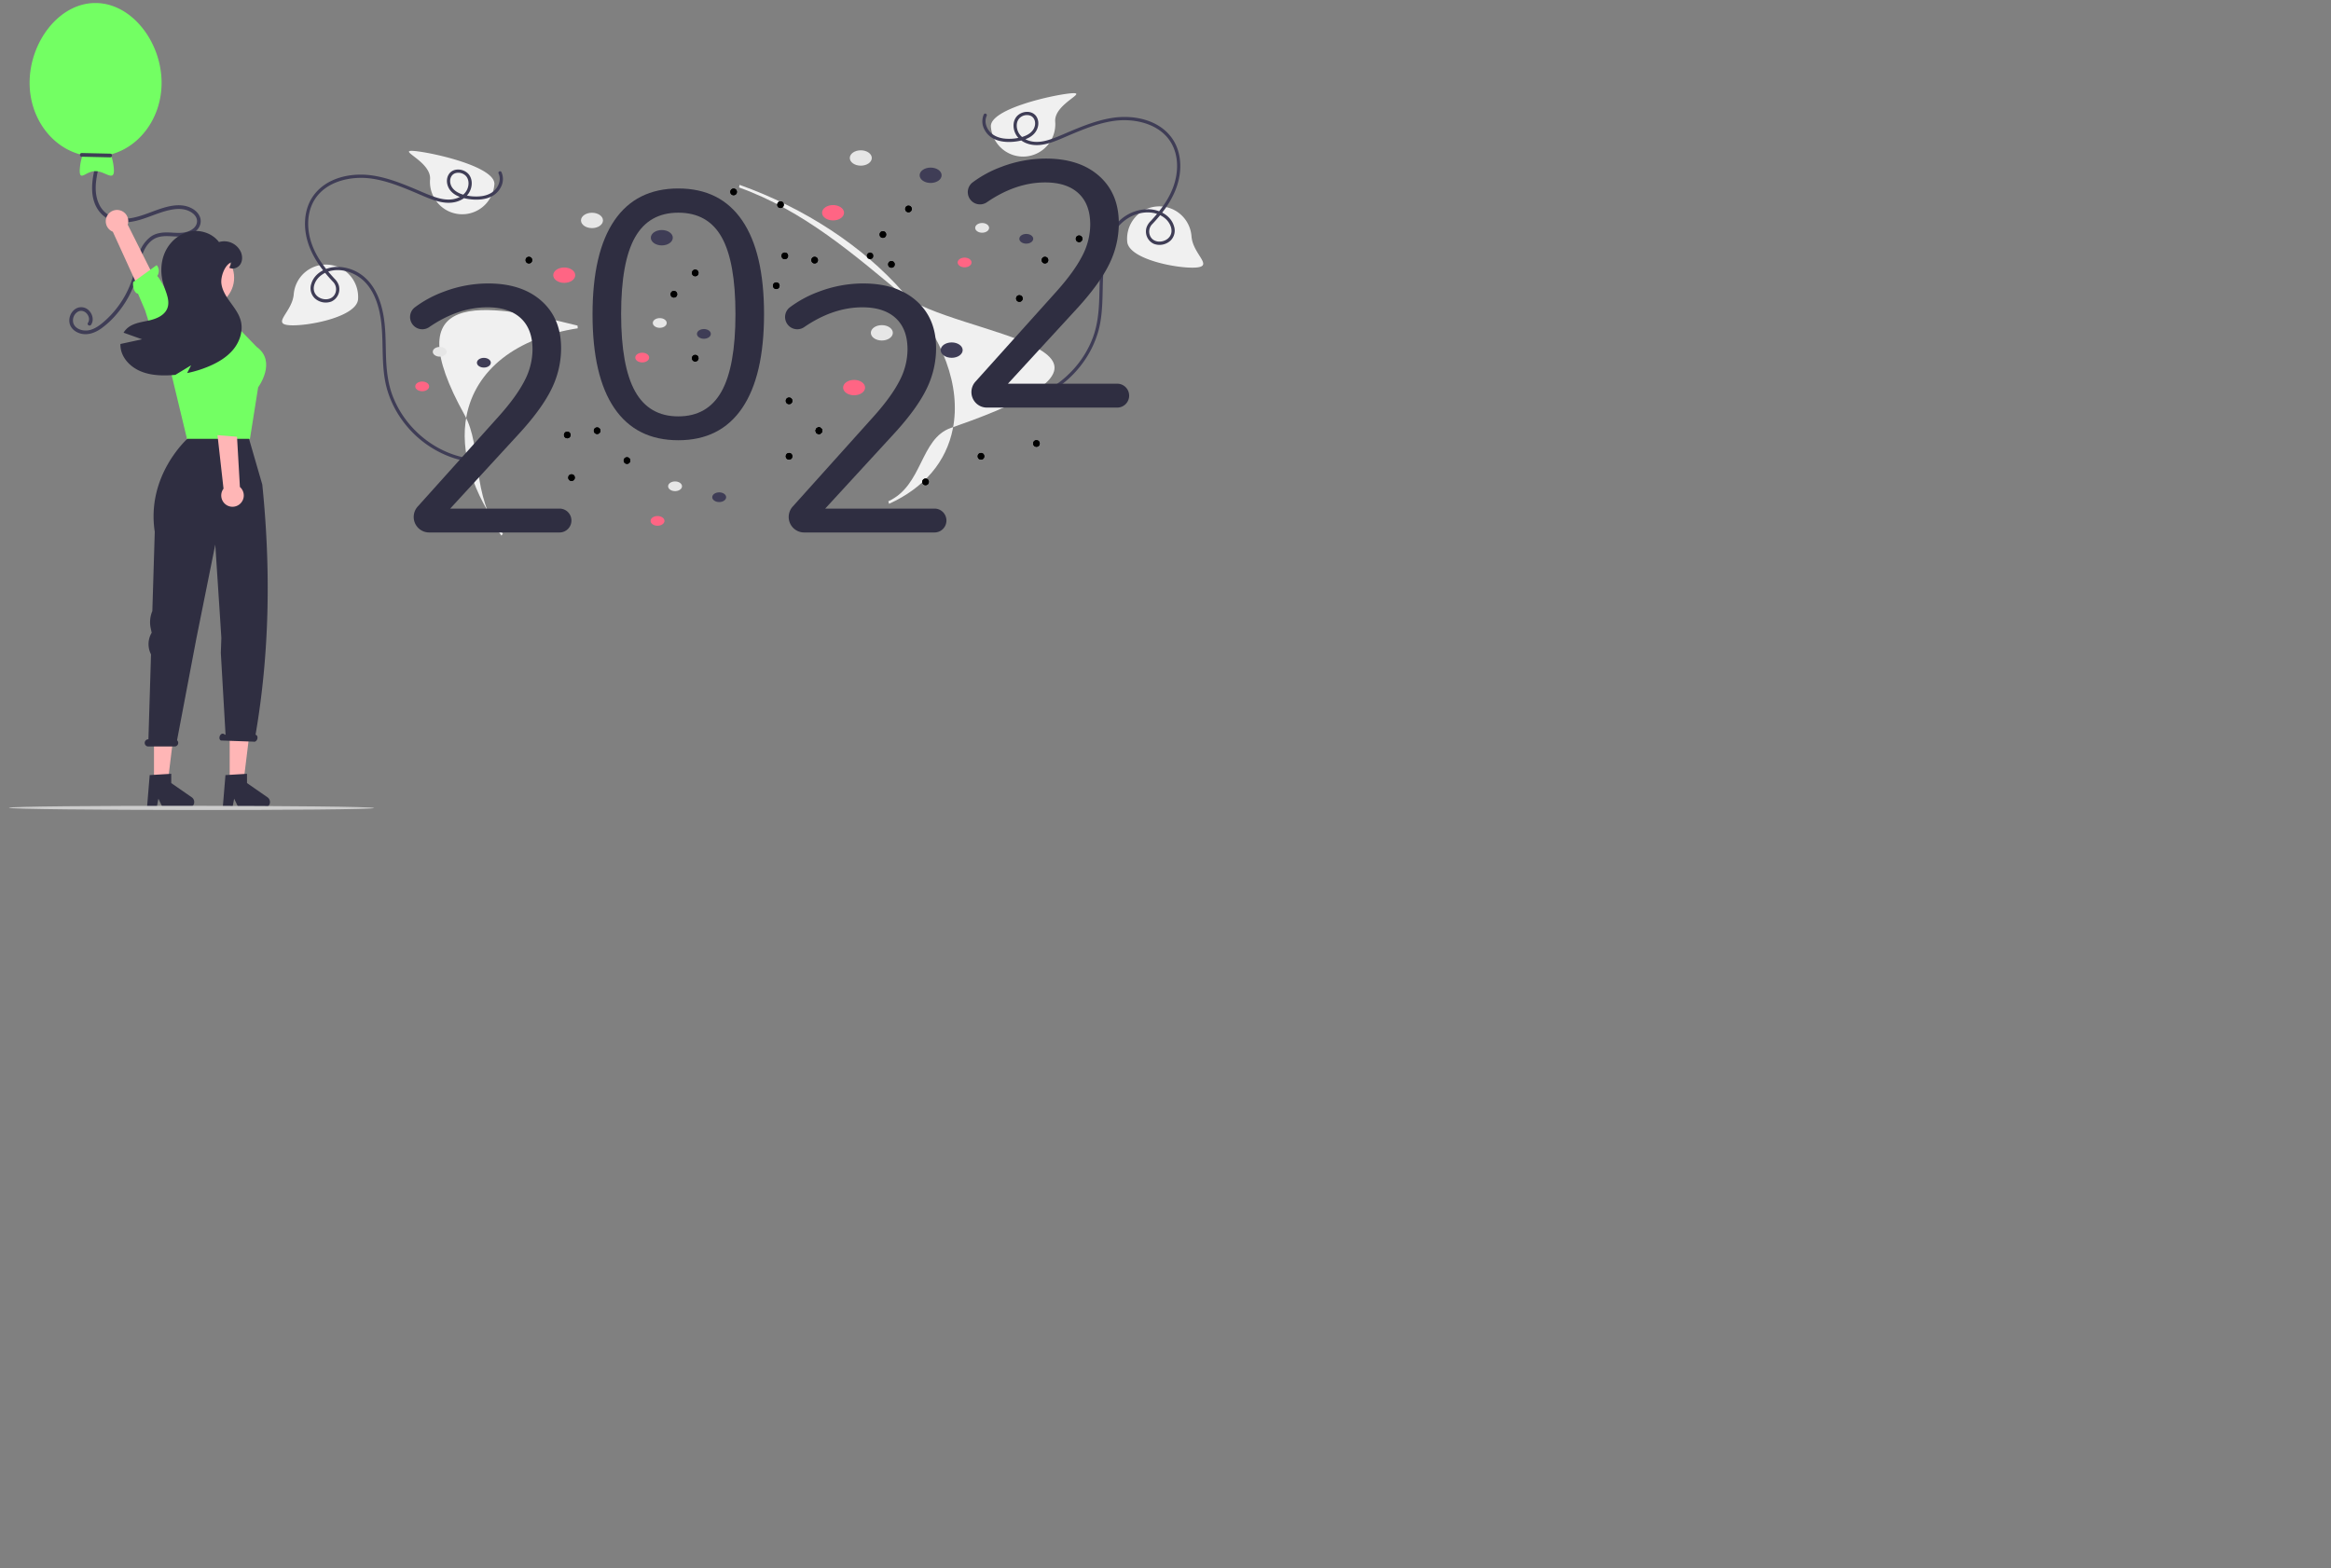 <?xml version="1.0" encoding="UTF-8" standalone="no"?>
<svg
   data-name="Layer 1"
   width="977.453"
   height="657.627"
   viewBox="0 0 977.453 657.627"
   version="1.1"
   id="svg481"
   sodipodi:docname="new_year.svg"
   inkscape:version="1.1.1 (3bf5ae0d25, 2021-09-20)"
   xmlns:inkscape="http://www.inkscape.org/namespaces/inkscape"
   xmlns:sodipodi="http://sodipodi.sourceforge.net/DTD/sodipodi-0.dtd"
   xmlns="http://www.w3.org/2000/svg"
   xmlns:svg="http://www.w3.org/2000/svg">
  <rect x="0" y="0" width="977.453" height="657.627" fill="#808080" stroke="none"/>
  <sodipodi:namedview
     id="namedview752"
     pagecolor="#ffffff"
     bordercolor="#666666"
     borderopacity="1.0"
     inkscape:pageshadow="2"
     inkscape:pageopacity="0.0"
     inkscape:pagecheckerboard="0"
     showgrid="false"
     inkscape:snap-bbox="true"
     inkscape:bbox-paths="true"
     inkscape:zoom="0.55912463"
     inkscape:cx="489.15749"
     inkscape:cy="324.61457"
     inkscape:window-width="1366"
     inkscape:window-height="705"
     inkscape:window-x="-8"
     inkscape:window-y="-8"
     inkscape:window-maximized="1"
     inkscape:current-layer="svg481">
    <inkscape:grid
       type="xygrid"
       id="grid4048" />
  </sodipodi:namedview>
  <defs
     id="defs485">
    <inkscape:perspective
       sodipodi:type="inkscape:persp3d"
       inkscape:vp_x="0 : 328.81358 : 1"
       inkscape:vp_y="0 : 1000 : 0"
       inkscape:vp_z="977.4528 : 328.81358 : 1"
       inkscape:persp3d-origin="488.7264 : 219.20905 : 1"
       id="perspective3586" />
  </defs>
  <path
     d="m 39.629,71.071 c -1.268,5.594 -1.87,11.936 1.511,16.943 a 11.58,11.631 0 0 0 5.994,4.561 17.009,17.084 0 0 0 7.638,0.471 c 5.767,-0.803 10.893,-3.82 16.565,-4.991 2.503,-0.517 5.16,-0.688 7.569,0.307 1.805,0.745 3.707,2.244 3.716,4.382 0.009,2.195 -1.89,3.653 -3.778,4.328 -2.519,0.901 -5.138,0.552 -7.751,0.439 -2.814,-0.122 -5.684,0.133 -8.022,1.864 a 13.953,14.014 0 0 0 -4.459,6.072 c -1.175,2.865 -1.652,5.944 -2.404,8.933 a 39.492,39.666 0 0 1 -2.835,7.785 40.148,40.325 0 0 1 -9.809,12.771 c -2.018,1.745 -4.471,3.522 -7.228,3.682 -2.126,0.123 -4.711,-0.774 -5.53,-2.937 a 4.199,4.218 0 0 1 1.966,-5.007 c 1.822,-0.924 3.807,0.394 4.395,2.202 a 2.807,2.819 0 0 1 -0.292,2.542 c -0.553,0.828 0.779,1.601 1.327,0.779 1.274,-1.908 0.608,-4.475 -0.952,-6.004 a 4.477,4.497 0 0 0 -5.892,-0.441 5.822,5.847 0 0 0 -2.128,6.042 c 0.656,2.376 2.98,3.887 5.301,4.262 2.866,0.462 5.625,-0.669 7.939,-2.304 a 35.588,35.745 0 0 0 6.287,-5.833 41.73,41.914 0 0 0 8.325,-14.95 c 1.692,-5.446 1.815,-12.64 6.843,-16.317 2.587,-1.892 5.757,-1.683 8.79,-1.509 2.678,0.153 5.29,0.125 7.746,-1.092 2.028,-1.005 3.665,-2.861 3.699,-5.225 0.034,-2.387 -1.653,-4.306 -3.641,-5.393 -5.251,-2.872 -11.557,-0.556 -16.716,1.363 -5.188,1.93 -11.111,4.195 -16.624,2.164 a 10.312,10.357 0 0 1 -5.697,-5.467 c -1.335,-2.844 -1.525,-6.07 -1.217,-9.156 a 39.674,39.849 0 0 1 0.845,-4.854 c 0.219,-0.967 -1.262,-1.38 -1.482,-0.41 z"
     fill="#3f3d56"
     id="path381"
     style="stroke-width:0.514" />
  <path
     d="m 121.247,136.391 c -7.447,-0.591 1.34,-5.541 1.929,-13.021 a 13.527,13.586 0 0 1 26.969,2.14 c -0.588,7.48 -21.451,11.472 -28.898,10.881 z"
     fill="#f0f0f0"
     id="path383"
     style="stroke-width:0.514" />
  <path
     d="m 192.754,89.822 a 13.527,13.586 0 0 1 -12.419,-14.614 c 0.588,-7.48 -14.201,-12.484 -6.754,-11.893 7.447,0.591 34.311,6.553 33.723,14.033 a 13.527,13.586 0 0 1 -14.55,12.474 z"
     fill="#f0f0f0"
     id="path385"
     style="stroke-width:0.514" />
  <path
     d="m 209.055,72.771 c 0.981,2.045 0.403,4.408 -0.893,6.173 -1.474,2.008 -3.819,2.998 -6.225,3.325 a 19.159,19.243 0 0 1 -7.697,-0.637 c -2.408,-0.698 -4.907,-2.194 -5.403,-4.867 -0.331,-1.781 0.426,-3.682 2.267,-4.176 a 4.435,4.454 0 0 1 4.198,1.144 c 1.529,1.599 1.413,4.165 0.441,6.021 -1.143,2.184 -3.43,3.389 -5.782,3.787 -2.796,0.473 -5.605,-0.188 -8.236,-1.127 -2.859,-1.021 -5.632,-2.293 -8.433,-3.462 -5.462,-2.278 -11.042,-4.419 -16.916,-5.326 -8.973,-1.386 -19.623,0.772 -25.116,8.674 -2.965,4.266 -3.805,9.615 -3.167,14.704 0.673,5.367 3.018,10.299 6.122,14.666 a 62,62.273 0 0 0 5.373,6.457 4.428,4.447 0 0 1 1.022,4.845 c -1.702,4.2 -8.506,2.861 -9.013,-1.468 -0.23,-1.967 0.862,-3.993 2.228,-5.327 a 10.498,10.545 0 0 1 5.599,-2.724 c 4.415,-0.741 9.082,0.904 12.457,3.759 3.813,3.226 5.959,8.129 7.09,12.902 1.287,5.434 1.353,11.023 1.475,16.578 0.125,5.684 0.34,11.436 1.964,16.923 a 41.636,41.819 0 0 0 6.033,12.33 43.49,43.681 0 0 0 21.678,16.136 39.837,40.012 0 0 0 6.486,1.526 c 0.862,0.128 0.964,-1.227 0.107,-1.354 -9.592,-1.428 -18.413,-6.645 -24.728,-13.977 a 41.246,41.427 0 0 1 -7.39,-12.372 c -2.059,-5.452 -2.581,-11.242 -2.75,-17.028 -0.172,-5.909 -0.078,-11.872 -1.256,-17.693 -1.041,-5.146 -3.084,-10.357 -6.867,-14.107 a 17.546,17.623 0 0 0 -12.823,-5.132 c -4.388,0.204 -9.08,2.632 -10.384,7.128 a 5.823,5.848 0 0 0 1.381,5.942 6.822,6.852 0 0 0 6.986,1.483 5.659,5.684 0 0 0 3.142,-6.954 6.888,6.918 0 0 0 -1.696,-2.606 c -3.959,-4.246 -7.591,-8.998 -9.562,-14.527 -1.839,-5.157 -2.216,-11.089 -0.095,-16.221 4.014,-9.714 15.665,-12.633 25.155,-11.276 6.211,0.889 12.091,3.25 17.844,5.666 2.938,1.234 5.856,2.605 8.903,3.549 2.728,0.845 5.655,1.27 8.465,0.577 2.453,-0.605 4.707,-2.038 5.896,-4.329 1.079,-2.082 1.266,-4.723 -0.018,-6.762 -1.856,-2.948 -6.98,-3.612 -8.847,-0.3 -1.239,2.197 -0.63,5.011 0.997,6.833 1.824,2.043 4.556,2.878 7.171,3.299 4.94,0.796 11.024,0.17 13.667,-4.731 a 7.129,7.16 0 0 0 0.37,-6.537 0.677,0.68 0 0 0 -1.218,0.591 z"
     fill="#3f3d56"
     id="path387"
     style="stroke-width:0.514" />
  <path
     d="m 501.567,112.202 c 7.447,-0.591 -1.34,-5.541 -1.929,-13.021 a 13.527,13.586 0 1 0 -26.969,2.14 c 0.588,7.48 21.451,11.472 28.898,10.881 z"
     fill="#f0f0f0"
     id="path389"
     style="stroke-width:0.514" />
  <path
     d="m 430.06,65.633 a 13.527,13.586 0 0 0 12.419,-14.614 c -0.588,-7.48 14.201,-12.484 6.754,-11.893 -7.447,0.591 -34.311,6.553 -33.723,14.033 a 13.527,13.586 0 0 0 14.55,12.474 z"
     fill="#f0f0f0"
     id="path391"
     style="stroke-width:0.514" />
  <path
     d="m 413.76,48.582 c -0.981,2.045 -0.403,4.408 0.893,6.173 1.474,2.008 3.819,2.998 6.225,3.325 a 19.159,19.243 0 0 0 7.697,-0.637 c 2.408,-0.698 4.907,-2.194 5.403,-4.867 0.331,-1.781 -0.426,-3.682 -2.267,-4.176 a 4.435,4.454 0 0 0 -4.198,1.144 c -1.529,1.599 -1.413,4.165 -0.441,6.021 1.143,2.184 3.43,3.389 5.782,3.787 2.796,0.473 5.605,-0.188 8.236,-1.127 2.859,-1.021 5.632,-2.293 8.433,-3.462 5.462,-2.278 11.042,-4.419 16.917,-5.326 8.973,-1.386 19.623,0.772 25.116,8.674 2.965,4.266 3.805,9.615 3.167,14.704 -0.673,5.367 -3.018,10.299 -6.122,14.666 a 62,62.273 0 0 1 -5.373,6.457 4.428,4.447 0 0 0 -1.022,4.845 c 1.702,4.2 8.506,2.861 9.013,-1.468 0.23,-1.967 -0.862,-3.993 -2.228,-5.327 a 10.498,10.545 0 0 0 -5.599,-2.724 c -4.415,-0.741 -9.082,0.904 -12.457,3.759 -3.813,3.226 -5.959,8.129 -7.09,12.902 -1.287,5.434 -1.353,11.023 -1.475,16.578 -0.125,5.684 -0.34,11.436 -1.964,16.923 a 41.636,41.82 0 0 1 -6.033,12.33 43.49,43.681 0 0 1 -21.679,16.136 39.837,40.012 0 0 1 -6.486,1.526 c -0.862,0.128 -0.964,-1.227 -0.107,-1.354 9.592,-1.428 18.413,-6.645 24.728,-13.977 a 41.246,41.427 0 0 0 7.389,-12.372 c 2.059,-5.452 2.581,-11.242 2.75,-17.029 0.172,-5.909 0.078,-11.872 1.256,-17.693 1.041,-5.146 3.084,-10.357 6.867,-14.107 a 17.546,17.623 0 0 1 12.823,-5.132 c 4.388,0.204 9.08,2.632 10.384,7.128 a 5.823,5.848 0 0 1 -1.381,5.942 6.822,6.852 0 0 1 -6.986,1.483 5.659,5.684 0 0 1 -3.142,-6.954 6.888,6.918 0 0 1 1.696,-2.606 c 3.959,-4.246 7.591,-8.998 9.562,-14.527 1.839,-5.157 2.216,-11.089 0.095,-16.221 -4.014,-9.714 -15.665,-12.633 -25.155,-11.276 -6.211,0.889 -12.091,3.25 -17.844,5.666 -2.938,1.234 -5.857,2.605 -8.903,3.549 -2.728,0.845 -5.655,1.27 -8.465,0.577 -2.453,-0.605 -4.707,-2.038 -5.896,-4.329 -1.079,-2.082 -1.266,-4.723 0.018,-6.762 1.856,-2.948 6.98,-3.612 8.847,-0.3 1.239,2.197 0.63,5.011 -0.997,6.833 -1.824,2.043 -4.556,2.878 -7.171,3.299 -4.94,0.796 -11.024,0.17 -13.667,-4.731 a 7.129,7.16 0 0 1 -0.37,-6.537 0.677,0.68 0 0 1 1.218,0.591 z"
     fill="#3f3d56"
     id="path393"
     style="stroke-width:0.514" />
  <path
     d="m 210.272,224.64 c -12.989,-17.222 -7.838,-36.878 -15.448,-50.59 -29.166,-52.555 6.748,-47.713 47.352,-37.493 l 0.097,1.134 c -25.843,4.006 -42.839,17.365 -46.63,36.651 -2.946,14.989 2.46,32.563 15.223,49.486 z"
     fill="#f0f0f0"
     id="path395"
     style="stroke-width:0.514" />
  <path
     d="m 372.786,211.312 -0.271,-1.081 c 14.499,-6.602 13.253,-26.268 26.225,-30.758 98.815,-34.208 1.274,-38.066 -20.666,-56.161 -19.62,-16.181 -41.002,-34.994 -68.177,-44.683 l 0.217,-1.103 c 27.293,9.732 51.623,25.683 68.507,44.915 16.969,19.329 24.405,39.687 20.938,57.324 -2.734,13.908 -11.992,24.817 -26.773,31.547 z"
     fill="#f0f0f0"
     id="path397"
     style="stroke-width:0.514" />
  <path
     d="m 239.617,218.313 v 0 a 4.982,5.004 0 0 1 -4.982,5.004 h -54.691 a 6.467,6.496 0 0 1 -6.467,-6.496 v 0 a 6.467,6.496 0 0 1 1.665,-4.351 l 34.293,-38.179 q 7.219,-8.121 10.542,-14.65 a 28.344,28.469 0 0 0 3.322,-13.054 q 0,-8.557 -4.91,-13.127 -4.911,-4.569 -14.008,-4.569 -12.308,0 -24.414,8.304 a 5.113,5.136 0 0 1 -7.478,-1.963 v 0 a 5.081,5.104 0 0 1 1.443,-6.316 47.382,47.59 0 0 1 12.108,-6.552 52.692,52.923 0 0 1 18.629,-3.481 q 14.151,0 22.384,7.325 8.232,7.326 8.231,19.799 a 38.323,38.492 0 0 1 -3.971,17.043 q -3.974,8.196 -13.214,18.348 l -29.316,31.91 h 45.851 a 4.982,5.004 0 0 1 4.982,5.004 z"
     fill="#2f2e41"
     id="path399"
     style="stroke-width:0.514" />
  <path
     d="m 257.636,171.222 q -9.173,-13.415 -9.17,-39.38 0,-25.962 9.17,-39.38 9.169,-13.415 26.788,-13.417 17.617,0 26.788,13.417 9.169,13.418 9.17,39.235 0,25.966 -9.17,39.453 -9.172,13.489 -26.788,13.489 -17.62,0 -26.788,-13.417 z m 44.912,-7.035 q 5.849,-10.444 5.849,-32.49 0,-21.9 -5.776,-32.2 -5.777,-10.297 -18.196,-10.298 -12.276,0 -18.124,10.298 -5.848,10.3 -5.849,32.2 0,21.903 5.849,32.418 5.849,10.518 18.124,10.516 12.273,2e-5 18.124,-10.443 z"
     fill="#2f2e41"
     id="path401"
     style="stroke-width:0.514" />
  <path
     d="m 396.866,218.313 v 0 a 4.982,5.004 0 0 1 -4.982,5.004 H 337.192 a 6.467,6.496 0 0 1 -6.467,-6.496 v 0 a 6.467,6.496 0 0 1 1.665,-4.351 l 34.293,-38.179 q 7.219,-8.121 10.542,-14.65 a 28.344,28.469 0 0 0 3.322,-13.054 q 0,-8.557 -4.91,-13.127 -4.911,-4.569 -14.008,-4.569 -12.307,0 -24.414,8.304 a 5.113,5.136 0 0 1 -7.478,-1.963 v 0 a 5.081,5.104 0 0 1 1.443,-6.316 47.382,47.59 0 0 1 12.108,-6.552 52.692,52.923 0 0 1 18.629,-3.481 q 14.151,0 22.384,7.325 8.232,7.326 8.231,19.799 a 38.323,38.492 0 0 1 -3.971,17.043 q -3.974,8.196 -13.214,18.348 l -29.316,31.91 h 45.851 a 4.982,5.004 0 0 1 4.982,5.004 z"
     fill="#2f2e41"
     id="path403"
     style="stroke-width:0.514" />
  <path
     d="m 473.484,165.935 v 0 a 4.982,5.004 0 0 1 -4.982,5.004 h -54.691 a 6.467,6.496 0 0 1 -6.467,-6.496 v 0 a 6.467,6.496 0 0 1 1.665,-4.351 l 34.293,-38.179 q 7.219,-8.121 10.542,-14.65 a 28.344,28.469 0 0 0 3.322,-13.054 q 0,-8.557 -4.91,-13.127 -4.911,-4.569 -14.008,-4.569 -12.307,0 -24.414,8.304 a 5.113,5.136 0 0 1 -7.478,-1.963 v 0 a 5.081,5.104 0 0 1 1.443,-6.316 47.382,47.59 0 0 1 12.108,-6.552 52.692,52.923 0 0 1 18.629,-3.481 q 14.151,0 22.384,7.325 8.232,7.326 8.231,19.799 a 38.323,38.492 0 0 1 -3.971,17.043 q -3.974,8.196 -13.214,18.348 l -29.316,31.91 h 45.851 a 4.982,5.004 0 0 1 4.982,5.004 z"
     fill="#2f2e41"
     id="path405"
     style="stroke-width:0.514" />
  <ellipse
     cx="248.234"
     cy="92.449"
     rx="4.613"
     ry="3.223"
     fill="#e6e6e6"
     id="ellipse407"
     style="stroke-width:0.514" />
  <ellipse
     cx="277.517"
     cy="99.701"
     rx="4.613"
     ry="3.223"
     fill="#3f3d56"
     id="ellipse409"
     style="stroke-width:0.514" />
  <ellipse
     cx="236.601"
     cy="115.415"
     rx="4.613"
     ry="3.223"
     fill="#ff6584"
     id="ellipse411"
     style="stroke-width:0.514" />
  <ellipse
     cx="369.78"
     cy="139.589"
     rx="4.613"
     ry="3.223"
     fill="#e6e6e6"
     id="ellipse413"
     style="stroke-width:0.514" />
  <ellipse
     cx="399.064"
     cy="146.841"
     rx="4.613"
     ry="3.223"
     fill="#3f3d56"
     id="ellipse415"
     style="stroke-width:0.514" />
  <ellipse
     cx="358.147"
     cy="162.555"
     rx="4.613"
     ry="3.223"
     fill="#ff6584"
     id="ellipse417"
     style="stroke-width:0.514" />
  <ellipse
     cx="360.955"
     cy="66.26"
     rx="4.613"
     ry="3.223"
     fill="#e6e6e6"
     id="ellipse419"
     style="stroke-width:0.514" />
  <ellipse
     cx="390.239"
     cy="73.512"
     rx="4.613"
     ry="3.223"
     fill="#3f3d56"
     id="ellipse421"
     style="stroke-width:0.514" />
  <ellipse
     cx="349.322"
     cy="89.226"
     rx="4.613"
     ry="3.223"
     fill="#ff6584"
     id="ellipse423"
     style="stroke-width:0.514" />
  <ellipse
     cx="283.073"
     cy="203.948"
     rx="2.916"
     ry="2.037"
     fill="#e6e6e6"
     id="ellipse425"
     style="stroke-width:0.514" />
  <ellipse
     cx="301.58"
     cy="208.531"
     rx="2.916"
     ry="2.037"
     fill="#3f3d56"
     id="ellipse427"
     style="stroke-width:0.514" />
  <ellipse
     cx="275.721"
     cy="218.462"
     rx="2.916"
     ry="2.037"
     fill="#ff6584"
     id="ellipse429"
     style="stroke-width:0.514" />
  <ellipse
     cx="276.655"
     cy="135.453"
     rx="2.916"
     ry="2.037"
     fill="#e6e6e6"
     id="ellipse431"
     style="stroke-width:0.514" />
  <ellipse
     cx="295.162"
     cy="140.037"
     rx="2.916"
     ry="2.037"
     fill="#3f3d56"
     id="ellipse433"
     style="stroke-width:0.514" />
  <ellipse
     cx="269.303"
     cy="149.968"
     rx="2.916"
     ry="2.037"
     fill="#ff6584"
     id="ellipse435"
     style="stroke-width:0.514" />
  <ellipse
     cx="184.392"
     cy="147.541"
     rx="2.916"
     ry="2.037"
     fill="#e6e6e6"
     id="ellipse437"
     style="stroke-width:0.514" />
  <ellipse
     cx="202.899"
     cy="152.124"
     rx="2.916"
     ry="2.037"
     fill="#3f3d56"
     id="ellipse439"
     style="stroke-width:0.514" />
  <ellipse
     cx="177.04"
     cy="162.055"
     rx="2.916"
     ry="2.037"
     fill="#ff6584"
     id="ellipse441"
     style="stroke-width:0.514" />
  <ellipse
     cx="411.84"
     cy="95.566"
     rx="2.916"
     ry="2.037"
     fill="#e6e6e6"
     id="ellipse443"
     style="stroke-width:0.514" />
  <ellipse
     cx="430.347"
     cy="100.149"
     rx="2.916"
     ry="2.037"
     fill="#3f3d56"
     id="ellipse445"
     style="stroke-width:0.514" />
  <ellipse
     cx="404.488"
     cy="110.08"
     rx="2.916"
     ry="2.037"
     fill="#ff6584"
     id="ellipse447"
     style="stroke-width:0.514" />
  <path
     d="m 49.75,88.102 a 4.692,4.713 0 0 1 3.81,6.131 l 19.287,38.47 -8.216,2.46 -17.323,-37.974 a 4.718,4.739 0 0 1 2.443,-9.086 z"
     fill="#ffb6b6"
     id="path449"
     style="stroke-width:0.514" />
  <path
     d="m 81.117,153.468 c 0,0 2.391,-0.658 0.026,-5.369 -1.893,-3.771 -11.286,-28.014 -15.2,-32.365 a 3.686,3.702 0 0 0 -0.244,-4.533 l -9.855,7.109 c -0.313,2.743 0.928,4.872 2.007,4.831 l 2.993,7.01 7.641,24.086 10.911,-0.264 z"
     fill="#73ff63"
     id="path451"
     style="stroke-width:0.514" />
  <polygon
     points="146.958,338.549 145.855,361.341 196.34,355.343 201.084,321.167 195.04,321.227 145.084,321.167 "
     fill="#ffb6b6"
     id="polygon453"
     transform="matrix(0.512,0,0,0.515,3.694,1.265)" />
  <path
     d="m 100.04,137.662 -9.736,-7.72 v 0 l -5.111,-0.298 -7.583,4.879 -6.357,3.251 0.109,16.978 7.309,30.402 26.133,-1.029 3.44,-21.679 c 0,0 7.991,-10.78 -0.615,-16.954 z"
     fill="#73ff63"
     id="path455"
     style="stroke-width:0.514" />
  <polygon
     points="129.936,636.741 135.188,594.167 118.898,594.167 118.898,636.741 "
     fill="#ffb6b6"
     id="polygon457"
     transform="matrix(0.512,0,0,0.515,3.694,1.265)" />
  <path
     d="m 62.772,325.079 9.036,-0.542 v 3.888 l 8.591,5.959 a 2.418,2.429 0 0 1 -1.374,4.427 h -10.757 l -1.854,-3.846 -0.724,3.846 h -4.056 z"
     fill="#2f2e41"
     id="path459"
     style="stroke-width:0.514" />
  <polygon
     points="191.936,636.741 197.188,594.167 180.898,594.167 180.898,636.741 "
     fill="#ffb6b6"
     id="polygon461"
     transform="matrix(0.512,0,0,0.515,3.694,1.265)" />
  <path
     d="m 94.541,325.079 9.036,-0.542 v 3.888 l 8.591,5.959 a 2.418,2.429 0 0 1 -1.374,4.427 h -10.757 l -1.854,-3.846 -0.724,3.846 h -4.056 z"
     fill="#2f2e41"
     id="path463"
     style="stroke-width:0.514" />
  <path
     d="m 62.177,310.075 h 0.061 l 1.088,-35.626 a 9.275,9.316 0 0 1 0.122,-8.803 l 0.156,-0.283 -0.404,-1.88 a 11.922,11.974 0 0 1 0.681,-7.207 l 1.015,-33.233 c -3.625,-23.598 13.651,-38.987 13.651,-38.987 H 104.429 l 5.556,19.174 c 3.673,35.944 3.007,70.97 -2.822,104.905 l 0.159,0.081 c 0.572,0.198 0.818,0.994 0.548,1.778 -0.269,0.784 -0.952,1.258 -1.524,1.06 l -13.668,-0.477 c -0.572,-0.198 -0.818,-0.995 -0.548,-1.778 0.269,-0.784 0.952,-1.258 1.524,-1.06 l 0.929,0.472 -1.982,-34.378 0.22,-6.279 -0.453,-7.124 -2.095,-32.043 -7.93,39.404 -8.1,42.682 a 1.49,1.497 0 0 1 -1.005,2.606 h -11.06 a 1.495,1.501 0 0 1 0,-3.003 z"
     fill="#2f2e41"
     id="path465"
     style="stroke-width:0.514" />
  <path
     d="m 100.486,211.466 a 4.692,4.713 0 0 0 0.116,-7.226 l -2.46,-42.76 -9.07,1.959 4.656,41.508 a 4.718,4.739 0 0 0 6.758,6.519 z"
     fill="#ffb6b6"
     id="path467"
     style="stroke-width:0.514" />
  <path
     d="m 93.797,139.215 c 0,0 2.386,-0.674 2.779,4.586 0.314,4.211 4.714,29.848 3.594,35.602 a 3.686,3.702 0 0 1 2.118,4.009 l -12.093,-0.987 c -1.676,-2.188 -1.706,-4.655 -0.761,-5.179 l -1.035,-7.556 -5.82,-24.594 9.483,-5.425 z"
     fill="#73ff63"
     id="path469"
     style="stroke-width:0.514" />
  <ellipse
     cx="85.946"
     cy="116.479"
     fill="#ffb8b8"
     id="circle471"
     rx="12.234"
     ry="12.288"
     style="stroke-width:0.514" />
  <path
     d="m 59.583,142.303 q -3.883,-1.382 -7.767,-2.77 a 7.818,7.852 0 0 1 1.681,-1.988 c 2.465,-2.067 5.867,-2.441 8.997,-3.138 3.134,-0.697 6.537,-2.127 7.683,-5.136 1.19,-3.128 -0.536,-6.506 -1.538,-9.694 -1.404,-4.448 -1.374,-9.415 0.506,-13.679 1.88,-4.264 5.699,-7.721 10.232,-8.737 4.533,-1.011 9.656,0.638 12.444,4.364 a 7.673,7.707 0 0 1 9.235,4.294 c 0.65,1.634 0.67,3.602 -0.298,5.071 -0.967,1.47 -3.035,2.222 -4.593,1.405 l 0.903,-2.301 c -2.792,0.951 -4.607,6.023 -4.231,8.962 0.372,2.934 2.078,5.504 3.809,7.901 1.731,2.396 3.576,4.817 4.32,7.681 1.071,4.12 -0.377,8.623 -3.055,11.926 -2.678,3.303 -6.452,5.544 -10.361,7.193 a 48.028,48.24 0 0 1 -9.076,2.81 c 0.555,-1.086 1.106,-2.172 1.661,-3.258 l -6.591,4.005 c -1.275,0.125 -2.559,0.199 -3.844,0.224 -3.74,0.065 -7.553,-0.329 -10.976,-1.828 -3.427,-1.504 -6.438,-4.229 -7.677,-7.771 a 10.027,10.071 0 0 1 -0.555,-3.567 q 4.545,-0.986 9.091,-1.968 z"
     fill="#2f2e41"
     id="path473"
     style="stroke-width:0.514" />
  <path
     d="m 67.758,34.73 c 0,-17.054 -12.471,-33.466 -27.752,-33.466 -15.282,0 -27.587,16.411 -27.587,33.466 0,14.975 9.553,27.457 22.227,30.279 a 22.416,22.514 0 0 0 -1.219,6.519 c 0,4.69 2.617,0.244 6.579,0.244 3.962,0 7.769,4.445 7.769,-0.244 a 22.691,22.791 0 0 0 -1.299,-6.755 c 12.201,-3.219 21.283,-15.444 21.283,-30.043 z"
     fill="#73ff63"
     id="path475"
     style="stroke-width:0.514" />
  <path
     d="m 34.248,65.721 12.006,0.271 c 0.99,0.022 0.989,-1.522 0,-1.544 l -12.006,-0.271 c -0.99,-0.022 -0.989,1.522 0,1.544 z"
     fill="#3f3d56"
     id="path477"
     style="stroke-width:0.514" />
  <path
     d="m 156.917,338.894 c -0.393,1.17 -152.799,1.06 -153.223,-0.107 0.393,-1.173 152.798,-1.063 153.223,0.107 z"
     fill="#cccccc"
     id="path479"
     style="stroke-width:0.514" />
  <rect
     style="fill:none;stroke-width:0.973"
     id="rect3632"
     width="503.338"
     height="338.998"
     x="2.429"
     y="2.463" />
  <circle
     id="path4120"
     style="fill:#000000;stroke:#000000"
     cx="291.527"
     cy="114.465"
     r="0.9" />
  <circle
     id="path4122"
     style="fill:#000000;stroke:#000000"
     cx="291.527"
     cy="114.465"
     r="0.9" />
  <circle
     id="path4124"
     style="fill:#000000;stroke:#000000"
     cx="282.585"
     cy="123.407"
     r="0.9" />
  <circle
     id="path4126"
     style="fill:#000000;stroke:#000000"
     cx="282.585"
     cy="123.407"
     r="0.9" />
  <circle
     id="path4128"
     style="fill:#000000;stroke:#000000"
     cx="291.527"
     cy="150.235"
     r="0.9" />
  <circle
     id="path4130"
     style="fill:#000000;stroke:#000000"
     cx="291.527"
     cy="150.235"
     r="0.9" />
  <circle
     id="path4132"
     style="fill:#000000;stroke:#000000"
     cx="330.874"
     cy="168.12"
     r="0.9" />
  <circle
     id="path4134"
     style="fill:#000000;stroke:#000000"
     cx="330.874"
     cy="168.12"
     r="0.9" />
  <circle
     id="path4136"
     style="fill:#000000;stroke:#000000"
     cx="330.874"
     cy="191.371"
     r="0.9" />
  <circle
     id="path4138"
     style="fill:#000000;stroke:#000000"
     cx="330.874"
     cy="191.371"
     r="0.9" />
  <circle
     id="path4140"
     style="fill:#000000;stroke:#000000"
     cx="343.394"
     cy="180.64"
     r="0.9" />
  <circle
     id="path4142"
     style="fill:#000000;stroke:#000000"
     cx="343.394"
     cy="180.64"
     r="0.9" />
  <circle
     id="path4144"
     style="fill:#000000;stroke:#000000"
     cx="343.394"
     cy="180.64"
     r="0.9" />
  <circle
     id="path4146"
     style="fill:#000000;stroke:#000000"
     cx="343.394"
     cy="180.64"
     r="0.9" />
  <circle
     id="path4148"
     style="fill:#000000;stroke:#000000"
     cx="388.107"
     cy="202.102"
     r="0.9" />
  <circle
     id="path4150"
     style="fill:#000000;stroke:#000000"
     cx="388.107"
     cy="202.102"
     r="0.9" />
  <circle
     id="path4152"
     style="fill:#000000;stroke:#000000"
     cx="262.911"
     cy="193.159"
     r="0.9" />
  <circle
     id="path4154"
     style="fill:#000000;stroke:#000000"
     cx="262.911"
     cy="193.159"
     r="0.9" />
  <circle
     id="path4156"
     style="fill:#000000;stroke:#000000"
     cx="239.66"
     cy="200.313"
     r="0.9" />
  <circle
     id="path4158"
     style="fill:#000000;stroke:#000000"
     cx="239.66"
     cy="200.313"
     r="0.9" />
  <circle
     id="path4160"
     style="fill:#000000;stroke:#000000"
     cx="250.391"
     cy="180.64"
     r="0.9" />
  <circle
     id="path4162"
     style="fill:#000000;stroke:#000000"
     cx="250.391"
     cy="180.64"
     r="0.9" />
  <circle
     id="path4164"
     style="fill:#000000;stroke:#000000"
     cx="237.872"
     cy="182.428"
     r="0.9" />
  <circle
     id="path4166"
     style="fill:#000000;stroke:#000000"
     cx="237.872"
     cy="182.428"
     r="0.9" />
  <circle
     id="path4168"
     style="fill:#000000;stroke:#000000"
     cx="221.775"
     cy="109.099"
     r="0.9" />
  <circle
     id="path4170"
     style="fill:#000000;stroke:#000000"
     cx="221.775"
     cy="109.099"
     r="0.9" />
  <circle
     id="path4172"
     style="fill:#000000;stroke:#000000"
     cx="307.624"
     cy="80.483"
     r="0.9" />
  <circle
     id="path4174"
     style="fill:#000000;stroke:#000000"
     cx="307.624"
     cy="80.483"
     r="0.9" />
  <circle
     id="path4176"
     style="fill:#000000;stroke:#000000"
     cx="327.297"
     cy="85.848"
     r="0.9" />
  <circle
     id="path4178"
     style="fill:#000000;stroke:#000000"
     cx="327.297"
     cy="85.848"
     r="0.9" />
  <circle
     id="path4180"
     style="fill:#000000;stroke:#000000"
     cx="325.509"
     cy="119.83"
     r="0.9" />
  <circle
     id="path4182"
     style="fill:#000000;stroke:#000000"
     cx="325.509"
     cy="119.83"
     r="0.9" />
  <circle
     id="path4184"
     style="fill:#000000;stroke:#000000"
     cx="341.605"
     cy="109.099"
     r="0.9" />
  <circle
     id="path4186"
     style="fill:#000000;stroke:#000000"
     cx="341.605"
     cy="109.099"
     r="0.9" />
  <circle
     id="path4188"
     style="fill:#000000;stroke:#000000"
     cx="329.086"
     cy="107.311"
     r="0.9" />
  <circle
     id="path4190"
     style="fill:#000000;stroke:#000000"
     cx="329.086"
     cy="107.311"
     r="0.9" />
  <circle
     id="path4192"
     style="fill:#000000;stroke:#000000"
     cx="370.222"
     cy="98.368"
     r="0.9" />
  <circle
     id="path4194"
     style="fill:#000000;stroke:#000000"
     cx="370.222"
     cy="98.368"
     r="0.9" />
  <circle
     id="path4196"
     style="fill:#000000;stroke:#000000"
     cx="373.799"
     cy="110.888"
     r="0.9" />
  <circle
     id="path4198"
     style="fill:#000000;stroke:#000000"
     cx="373.799"
     cy="110.888"
     r="0.9" />
  <circle
     id="path4200"
     style="fill:#000000;stroke:#000000"
     cx="364.856"
     cy="107.311"
     r="0.9" />
  <circle
     id="path4220"
     style="fill:#000000;stroke:#000000"
     cx="380.953"
     cy="87.637"
     r="0.9" />
  <circle
     id="path4222"
     style="fill:#000000;stroke:#000000"
     cx="380.953"
     cy="87.637"
     r="0.9" />
  <circle
     id="path4224"
     style="fill:#000000;stroke:#000000"
     cx="427.454"
     cy="125.196"
     r="0.9" />
  <circle
     id="path4226"
     style="fill:#000000;stroke:#000000"
     cx="427.454"
     cy="125.196"
     r="0.9" />
  <circle
     id="path4228"
     style="fill:#000000;stroke:#000000"
     cx="452.493"
     cy="100.157"
     r="0.9" />
  <circle
     id="path4230"
     style="fill:#000000;stroke:#000000"
     cx="452.493"
     cy="100.157"
     r="0.9" />
  <circle
     id="path4232"
     style="fill:#000000;stroke:#000000"
     cx="438.185"
     cy="109.099"
     r="0.9" />
  <circle
     id="path4234"
     style="fill:#000000;stroke:#000000"
     cx="438.185"
     cy="109.099"
     r="0.9" />
  <circle
     id="path4236"
     style="fill:#000000;stroke:#000000"
     cx="411.357"
     cy="191.371"
     r="0.9" />
  <circle
     id="path4238"
     style="fill:#000000;stroke:#000000"
     cx="411.357"
     cy="191.371"
     r="0.9" />
  <circle
     id="path4240"
     style="fill:#000000;stroke:#000000"
     cx="434.608"
     cy="186.005"
     r="0.9" />
  <circle
     id="path4242"
     style="fill:#000000;stroke:#000000"
     cx="434.608"
     cy="186.005"
     r="0.9" />
</svg>
